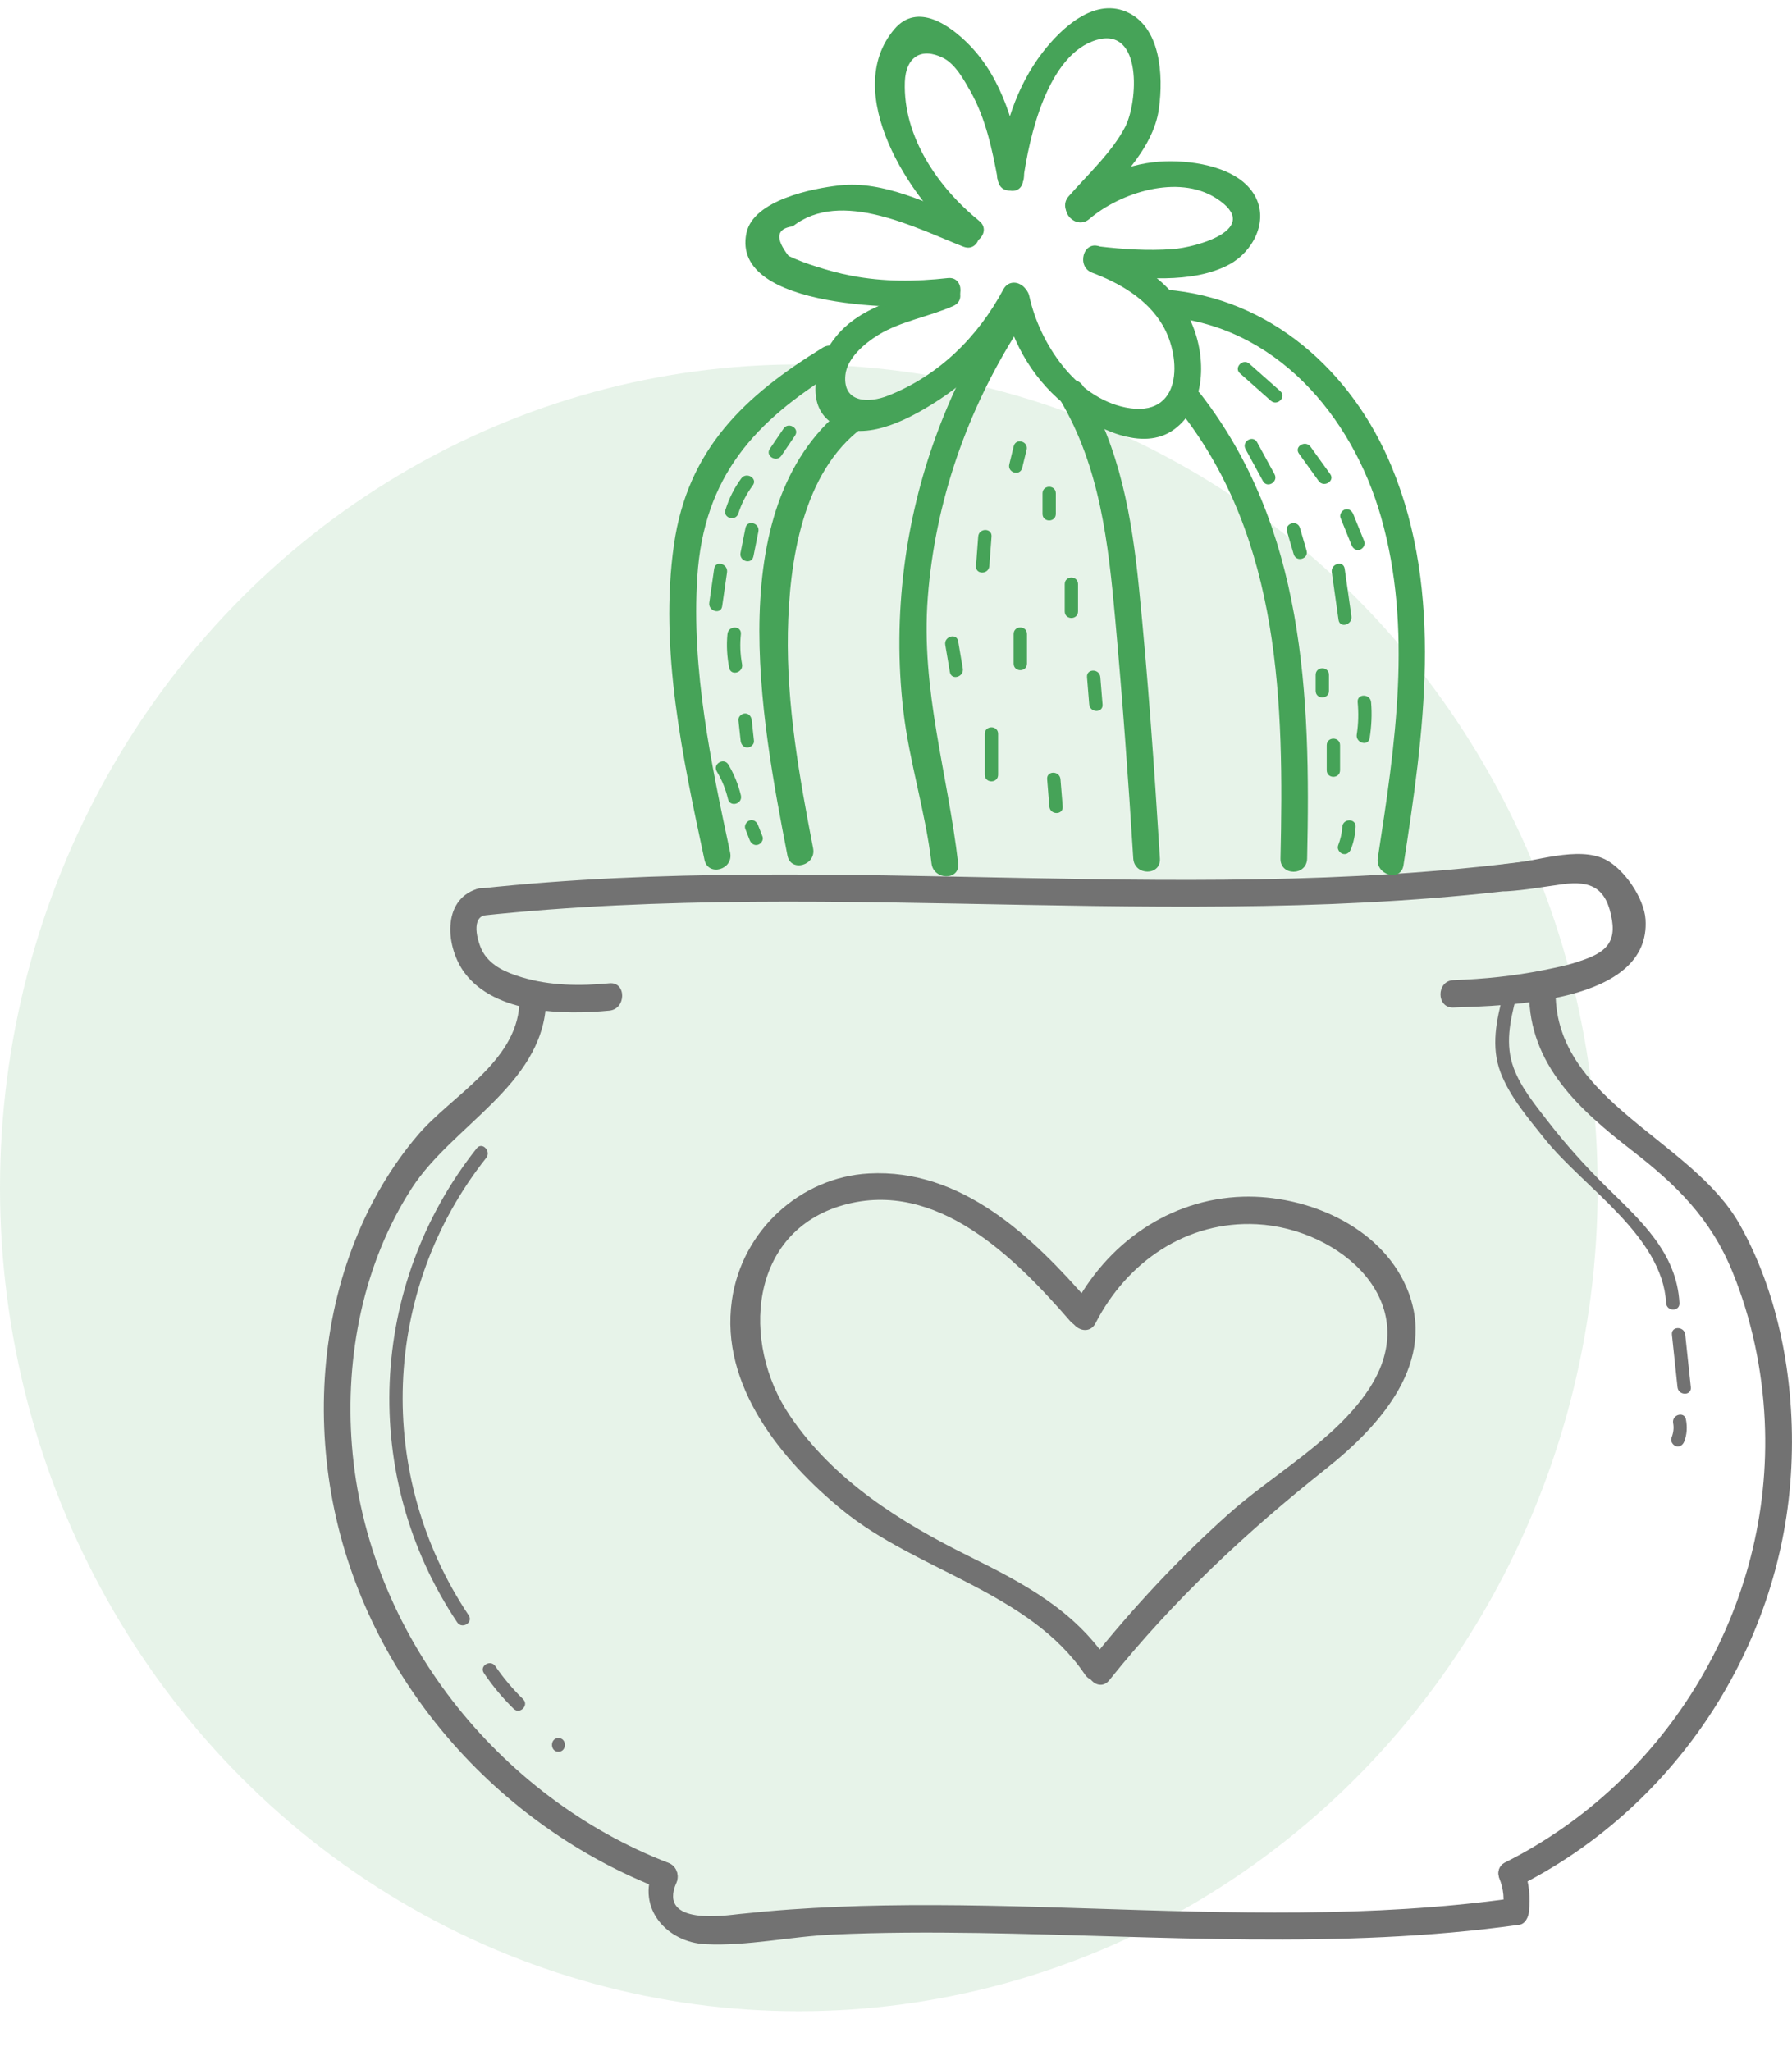 <svg width="83" height="95" viewBox="0 0 83 95" fill="none" xmlns="http://www.w3.org/2000/svg">
<ellipse cx="37" cy="55.011" rx="37" ry="38.133" fill="#46A358" fill-opacity="0.13"/>
<g clip-path="url(#clip0_157_406)">
<path d="M22.248 42.413C39.021 40.607 55.938 43.38 72.669 40.881C73.451 40.763 73.118 39.543 72.34 39.661C55.728 42.139 38.906 39.353 22.248 41.147C21.467 41.231 21.459 42.498 22.248 42.413Z" fill="#727272"/>
<path d="M22.084 41.172C20.446 41.696 20.652 43.891 21.52 45.055C22.943 46.963 26.14 47.005 28.226 46.803C29.012 46.727 29.016 45.461 28.226 45.537C26.876 45.667 25.478 45.655 24.165 45.258C23.482 45.051 22.762 44.76 22.372 44.102C22.17 43.76 21.783 42.595 22.413 42.396C23.17 42.152 22.845 40.928 22.084 41.172Z" fill="#727272"/>
<path d="M69.781 41.278C70.649 41.223 71.488 41.071 72.352 40.953C73.722 40.763 74.426 41.143 74.664 42.62C74.862 43.848 74.109 44.207 73.048 44.553C72.546 44.718 72.019 44.819 71.501 44.925C70.114 45.203 68.724 45.342 67.313 45.393C66.523 45.423 66.519 46.689 67.313 46.659C69.719 46.571 76.479 46.478 76.215 42.574C76.15 41.599 75.232 40.252 74.372 39.813C73.089 39.155 71.089 39.927 69.777 40.012C68.991 40.062 68.987 41.329 69.781 41.278Z" fill="#727272"/>
<path d="M24.055 46.532C23.886 49.213 20.924 50.728 19.352 52.568C18.118 54.016 17.147 55.683 16.444 57.46C14.93 61.267 14.642 65.534 15.411 69.548C16.995 77.782 23.059 84.577 30.633 87.494C31.377 87.781 31.698 86.557 30.962 86.274C23.096 83.244 16.983 75.651 16.3 66.944C15.975 62.807 16.826 58.502 19.077 55.02C20.944 52.133 25.054 50.285 25.289 46.532C25.338 45.722 24.104 45.722 24.055 46.532Z" fill="#727272"/>
<path d="M70.823 45.992C70.823 49.322 73.18 51.412 75.578 53.273C77.639 54.868 79.236 56.422 80.252 58.924C81.136 61.098 81.626 63.445 81.737 65.796C82.14 74.444 77.244 82.471 69.72 86.249C69.008 86.608 69.629 87.701 70.341 87.342C77.331 83.835 82.259 76.706 82.918 68.721C83.251 64.681 82.568 60.233 80.569 56.692C78.368 52.788 72.057 50.998 72.052 45.992C72.057 45.178 70.823 45.178 70.823 45.992Z" fill="#727272"/>
<path d="M30.267 86.565C29.468 88.385 30.9 89.954 32.677 90.039C34.607 90.136 36.643 89.676 38.577 89.592C40.819 89.49 43.061 89.486 45.303 89.52C53.671 89.651 62.035 90.305 70.365 89.14C70.649 89.102 70.793 88.781 70.818 88.528C70.884 87.819 70.826 87.296 70.625 86.629C70.39 85.852 69.201 86.186 69.436 86.966C69.646 87.477 69.695 88 69.584 88.528C69.736 88.325 69.884 88.123 70.036 87.916C63.54 88.823 56.987 88.596 50.454 88.385C47.286 88.283 44.114 88.19 40.946 88.245C39.498 88.27 38.05 88.33 36.602 88.431C35.812 88.486 35.026 88.562 34.241 88.642C33.661 88.701 30.443 89.212 31.328 87.194C31.653 86.464 30.591 85.823 30.267 86.565Z" fill="#727272"/>
<path d="M22.08 53.18C17.053 59.524 16.662 68.379 21.175 75.132C21.397 75.465 21.932 75.149 21.71 74.811C17.361 68.307 17.661 59.756 22.52 53.623C22.763 53.315 22.331 52.864 22.08 53.18Z" fill="#727272"/>
<path d="M22.413 77.483C22.816 78.082 23.277 78.635 23.791 79.137C24.079 79.416 24.515 78.972 24.227 78.69C23.75 78.225 23.322 77.719 22.944 77.166C22.722 76.833 22.187 77.145 22.413 77.483Z" fill="#727272"/>
<path d="M25.865 81.125C26.264 81.125 26.264 80.492 25.865 80.492C25.466 80.492 25.466 81.125 25.865 81.125Z" fill="#727272"/>
<path d="M69.629 46.026C69.312 47.242 69.041 48.466 69.506 49.681C69.938 50.808 70.814 51.825 71.559 52.758C73.344 54.987 76.997 57.236 77.17 60.343C77.191 60.748 77.808 60.752 77.787 60.343C77.66 58.017 75.989 56.527 74.451 55.016C73.459 54.041 72.525 53.007 71.67 51.901C71.094 51.154 70.444 50.365 70.111 49.466C69.703 48.373 69.938 47.297 70.222 46.199C70.324 45.803 69.728 45.634 69.629 46.026Z" fill="#727272"/>
<path d="M77.438 61.811C77.524 62.622 77.61 63.432 77.697 64.243C77.738 64.644 78.359 64.648 78.314 64.243C78.227 63.432 78.141 62.622 78.055 61.811C78.013 61.41 77.396 61.406 77.438 61.811Z" fill="#727272"/>
<path d="M77.495 65.91C77.54 66.146 77.503 66.37 77.417 66.589C77.355 66.749 77.487 66.935 77.631 66.977C77.808 67.028 77.948 66.914 78.009 66.758C78.137 66.429 78.153 66.087 78.088 65.741C78.018 65.344 77.421 65.513 77.495 65.91Z" fill="#727272"/>
<path d="M50.742 61.279C52.215 58.409 54.987 56.531 58.209 56.696C62.043 56.89 66.075 60.313 63.388 64.356C61.812 66.724 58.982 68.256 56.896 70.122C54.58 72.194 52.461 74.477 50.507 76.917C50.005 77.542 50.873 78.441 51.38 77.812C54.358 74.093 57.727 70.949 61.43 68.011C63.902 66.045 66.638 63.061 65.137 59.604C63.894 56.742 60.463 55.337 57.571 55.421C54.165 55.523 51.244 57.582 49.672 60.638C49.306 61.36 50.371 62.001 50.742 61.279Z" fill="#727272"/>
<path d="M50.45 60.296C47.813 57.253 44.522 54.117 40.251 54.345C37.084 54.514 34.356 56.979 33.899 60.224C33.336 64.179 36.215 67.648 39.021 69.94C42.469 72.755 47.669 73.73 50.248 77.546C50.697 78.213 51.766 77.58 51.314 76.909C49.705 74.528 47.364 73.304 44.88 72.072C41.72 70.506 38.606 68.569 36.574 65.547C34.307 62.183 34.681 57.038 39.075 55.805C43.374 54.602 46.994 58.215 49.574 61.191C50.104 61.803 50.977 60.904 50.45 60.296Z" fill="#727272"/>
</g>
<g clip-path="url(#clip1_157_406)">
<path d="M46.472 13.404C45.284 15.623 43.469 17.401 41.141 18.321C40.232 18.683 39.035 18.662 39.154 17.38C39.228 16.581 40.067 15.888 40.676 15.514C41.713 14.875 43.042 14.665 44.156 14.169C44.88 13.845 44.255 12.757 43.535 13.08C41.544 13.967 39.364 14.177 38.233 16.329C37.628 17.48 37.43 19.082 38.792 19.737C40.269 20.448 42.301 19.3 43.527 18.493C45.23 17.375 46.567 15.85 47.534 14.039C47.92 13.328 46.855 12.69 46.472 13.404Z" fill="#46A358"/>
<path d="M43.897 12.879C42.4 13.047 40.915 13.055 39.429 12.769C38.886 12.664 38.348 12.521 37.821 12.349C37.377 12.214 36.949 12.051 36.525 11.853C35.896 11.038 35.958 10.584 36.718 10.483C38.948 8.726 42.433 10.571 44.621 11.424C45.366 11.714 45.687 10.496 44.95 10.21C43.045 9.466 40.956 8.348 38.862 8.588C37.661 8.722 34.892 9.256 34.571 10.798C33.831 14.37 42.108 14.345 43.897 14.143C44.679 14.051 44.687 12.79 43.897 12.879Z" fill="#46A358"/>
<path d="M45.353 10.231C43.481 8.714 41.819 6.352 41.91 3.792C41.951 2.653 42.658 2.17 43.683 2.683C44.246 2.964 44.637 3.683 44.946 4.225C45.661 5.494 45.962 6.944 46.225 8.369C46.373 9.163 47.562 8.827 47.414 8.033C47.019 5.906 46.455 3.692 44.917 2.103C44.008 1.166 42.494 0.09 41.424 1.351C38.923 4.297 42.198 9.268 44.481 11.122C45.098 11.622 45.978 10.735 45.353 10.231Z" fill="#46A358"/>
<path d="M47.385 8.382C47.657 6.356 48.521 2.503 50.8 1.847C52.918 1.242 52.709 4.722 52.116 5.873C51.52 7.033 50.347 8.121 49.496 9.092C48.969 9.693 49.837 10.588 50.368 9.983C51.59 8.588 53.416 6.987 53.679 5.024C53.885 3.503 53.774 1.204 52.133 0.531C50.635 -0.082 49.154 1.313 48.303 2.41C47.048 4.024 46.464 6.024 46.192 8.037C46.085 8.84 47.274 9.185 47.385 8.382Z" fill="#46A358"/>
<path d="M50.454 10.143C51.89 8.916 54.556 8.063 56.308 9.168C58.579 10.605 55.362 11.467 54.301 11.538C53.165 11.618 52.03 11.546 50.903 11.412C50.117 11.32 50.121 12.58 50.903 12.673C52.746 12.891 55.234 13.173 56.95 12.24C58.015 11.66 58.781 10.256 58.127 9.075C57.394 7.752 55.333 7.432 53.996 7.47C52.338 7.52 50.845 8.176 49.586 9.252C48.973 9.773 49.849 10.664 50.454 10.143Z" fill="#46A358"/>
<path d="M50.586 12.631C51.858 13.11 53.12 13.833 53.844 15.051C54.749 16.581 54.77 19.397 52.137 18.872C49.821 18.409 48.147 15.896 47.674 13.715C47.501 12.925 46.312 13.257 46.485 14.051C46.904 15.993 47.953 17.707 49.525 18.897C50.759 19.834 52.927 20.952 54.379 19.889C55.873 18.796 55.873 16.535 55.198 14.98C54.4 13.148 52.701 12.084 50.924 11.412C50.167 11.134 49.846 12.353 50.586 12.631Z" fill="#46A358"/>
<path d="M38.105 16.102C34.501 18.321 31.844 20.792 31.214 25.239C30.527 30.067 31.626 35.115 32.629 39.818C32.798 40.612 33.987 40.276 33.818 39.481C32.93 35.321 32.02 31.009 32.296 26.726C32.596 22.057 34.966 19.506 38.722 17.195C39.405 16.774 38.788 15.682 38.105 16.102Z" fill="#46A358"/>
<path d="M54.009 14.677C59.048 15.081 62.615 19.216 63.968 23.953C65.441 29.109 64.618 34.539 63.816 39.733C63.693 40.528 64.882 40.868 65.005 40.069C65.943 33.976 66.885 27.504 64.462 21.628C62.627 17.178 58.818 13.803 54.009 13.416C53.215 13.353 53.219 14.614 54.009 14.677Z" fill="#46A358"/>
<path d="M39.327 18.716C33.3 23.196 35.254 33.324 36.472 39.62C36.624 40.414 37.817 40.078 37.661 39.284C37.023 35.989 36.431 32.656 36.492 29.286C36.554 26.008 37.159 21.876 39.948 19.805C40.586 19.33 39.973 18.237 39.327 18.716Z" fill="#46A358"/>
<path d="M46.094 14.639C43.852 18.166 42.404 22.108 41.877 26.285C41.602 28.474 41.581 30.694 41.836 32.887C42.112 35.283 42.865 37.586 43.145 39.981C43.235 40.776 44.473 40.788 44.379 39.981C43.893 35.8 42.643 31.95 42.972 27.672C43.313 23.23 44.794 19.002 47.164 15.274C47.592 14.593 46.526 13.963 46.094 14.639Z" fill="#46A358"/>
<path d="M49.109 18.535C50.948 21.637 51.334 25.146 51.655 28.689C51.989 32.375 52.26 36.065 52.49 39.759C52.54 40.566 53.774 40.57 53.724 39.759C53.465 35.577 53.173 31.395 52.754 27.226C52.425 23.953 51.869 20.746 50.174 17.896C49.763 17.207 48.693 17.838 49.109 18.535Z" fill="#46A358"/>
<path d="M54.725 19.124C59.32 25.028 59.472 32.568 59.308 39.763C59.291 40.574 60.525 40.574 60.542 39.763C60.715 32.173 60.418 24.432 55.597 18.233C55.103 17.598 54.235 18.498 54.725 19.124Z" fill="#46A358"/>
<path d="M46.953 20.662C46.883 20.943 46.817 21.221 46.748 21.502C46.653 21.897 47.245 22.066 47.344 21.671C47.414 21.389 47.48 21.111 47.55 20.83C47.644 20.439 47.052 20.271 46.953 20.662Z" fill="#46A358"/>
<path d="M48.286 22.851C48.286 23.166 48.286 23.482 48.286 23.797C48.286 24.205 48.903 24.205 48.903 23.797C48.903 23.482 48.903 23.166 48.903 22.851C48.903 22.444 48.286 22.444 48.286 22.851Z" fill="#46A358"/>
<path d="M45.308 24.848C45.275 25.302 45.238 25.76 45.205 26.214C45.176 26.617 45.793 26.617 45.822 26.214C45.855 25.76 45.892 25.302 45.925 24.848C45.954 24.444 45.337 24.444 45.308 24.848Z" fill="#46A358"/>
<path d="M49.315 27.054C49.315 27.474 49.315 27.895 49.315 28.315C49.315 28.722 49.931 28.722 49.931 28.315C49.931 27.895 49.931 27.474 49.931 27.054C49.931 26.646 49.315 26.646 49.315 27.054Z" fill="#46A358"/>
<path d="M46.949 29.365C46.949 29.819 46.949 30.277 46.949 30.731C46.949 31.139 47.566 31.139 47.566 30.731C47.566 30.277 47.566 29.819 47.566 29.365C47.566 28.958 46.949 28.958 46.949 29.365Z" fill="#46A358"/>
<path d="M45.612 33.988C45.612 34.619 45.612 35.249 45.612 35.88C45.612 36.287 46.229 36.287 46.229 35.88C46.229 35.249 46.229 34.619 46.229 33.988C46.229 33.581 45.612 33.581 45.612 33.988Z" fill="#46A358"/>
<path d="M43.782 29.866C43.852 30.286 43.926 30.706 43.996 31.126C44.062 31.526 44.658 31.358 44.593 30.958C44.523 30.538 44.449 30.118 44.379 29.697C44.309 29.302 43.712 29.471 43.782 29.866Z" fill="#46A358"/>
<path d="M48.501 36.09C48.533 36.51 48.571 36.93 48.603 37.35C48.636 37.754 49.253 37.754 49.221 37.35C49.188 36.93 49.151 36.51 49.118 36.09C49.085 35.686 48.464 35.682 48.501 36.09Z" fill="#46A358"/>
<path d="M50.347 31.362C50.38 31.782 50.417 32.202 50.45 32.623C50.483 33.022 51.1 33.026 51.067 32.623C51.034 32.202 50.997 31.782 50.964 31.362C50.931 30.958 50.314 30.954 50.347 31.362Z" fill="#46A358"/>
<path d="M57.432 17.291C57.909 17.716 58.386 18.14 58.863 18.561C59.163 18.825 59.599 18.38 59.299 18.115C58.822 17.691 58.345 17.266 57.868 16.846C57.571 16.581 57.131 17.023 57.432 17.291Z" fill="#46A358"/>
<path d="M57.69 20.8C57.958 21.292 58.229 21.788 58.496 22.28C58.69 22.633 59.225 22.318 59.031 21.96C58.764 21.469 58.492 20.973 58.225 20.481C58.028 20.128 57.497 20.448 57.69 20.8Z" fill="#46A358"/>
<path d="M60.163 21.006C60.467 21.431 60.772 21.855 61.076 22.276C61.306 22.599 61.845 22.284 61.611 21.956C61.306 21.532 61.002 21.107 60.697 20.687C60.463 20.368 59.928 20.679 60.163 21.006Z" fill="#46A358"/>
<path d="M61.685 26.503C61.787 27.239 61.894 27.974 61.997 28.71C62.055 29.109 62.647 28.941 62.594 28.542C62.491 27.806 62.384 27.071 62.281 26.335C62.219 25.936 61.627 26.108 61.685 26.503Z" fill="#46A358"/>
<path d="M59.611 24.616C59.714 24.965 59.817 25.318 59.92 25.667C60.035 26.054 60.627 25.89 60.516 25.499C60.414 25.15 60.311 24.797 60.208 24.448C60.093 24.062 59.496 24.226 59.611 24.616Z" fill="#46A358"/>
<path d="M62.883 32.517C62.928 33.017 62.92 33.518 62.841 34.014C62.78 34.409 63.372 34.581 63.438 34.182C63.524 33.627 63.553 33.076 63.504 32.517C63.463 32.118 62.846 32.114 62.883 32.517Z" fill="#46A358"/>
<path d="M61.45 34.514C61.45 34.9 61.45 35.283 61.45 35.669C61.45 36.077 62.067 36.077 62.067 35.669C62.067 35.283 62.067 34.9 62.067 34.514C62.067 34.106 61.45 34.106 61.45 34.514Z" fill="#46A358"/>
<path d="M62.088 23.982C62.257 24.402 62.429 24.823 62.598 25.243C62.664 25.402 62.804 25.512 62.976 25.461C63.12 25.424 63.256 25.23 63.19 25.075C63.022 24.654 62.849 24.234 62.68 23.814C62.614 23.654 62.475 23.545 62.302 23.595C62.158 23.633 62.026 23.826 62.088 23.982Z" fill="#46A358"/>
<path d="M60.937 31.257C60.937 31.5 60.937 31.748 60.937 31.992C60.937 32.4 61.554 32.4 61.554 31.992C61.554 31.748 61.554 31.5 61.554 31.257C61.554 30.849 60.937 30.849 60.937 31.257Z" fill="#46A358"/>
<path d="M62.171 38.296C62.154 38.594 62.084 38.88 61.977 39.158C61.916 39.317 62.047 39.502 62.191 39.544C62.368 39.595 62.508 39.481 62.57 39.326C62.702 38.994 62.767 38.653 62.788 38.296C62.813 37.888 62.196 37.893 62.171 38.296Z" fill="#46A358"/>
<path d="M36.291 19.851C36.081 20.162 35.871 20.473 35.657 20.784C35.431 21.12 35.966 21.435 36.192 21.103C36.402 20.792 36.612 20.481 36.825 20.17C37.048 19.834 36.513 19.519 36.291 19.851Z" fill="#46A358"/>
<path d="M34.529 24.448C34.451 24.831 34.377 25.213 34.299 25.6C34.221 25.995 34.813 26.167 34.896 25.768C34.974 25.386 35.048 25.003 35.126 24.616C35.204 24.221 34.608 24.053 34.529 24.448Z" fill="#46A358"/>
<path d="M34.333 22.158C34.008 22.599 33.765 23.087 33.601 23.612C33.477 23.999 34.074 24.163 34.197 23.78C34.349 23.305 34.576 22.877 34.868 22.477C35.106 22.149 34.567 21.838 34.333 22.158Z" fill="#46A358"/>
<path d="M33.078 26.34C33.004 26.865 32.926 27.386 32.852 27.911C32.794 28.306 33.391 28.479 33.448 28.079C33.522 27.554 33.6 27.033 33.674 26.508C33.732 26.108 33.135 25.936 33.078 26.34Z" fill="#46A358"/>
<path d="M33.694 29.365C33.641 29.891 33.674 30.408 33.773 30.925C33.847 31.324 34.443 31.156 34.369 30.756C34.283 30.294 34.266 29.832 34.316 29.365C34.349 28.962 33.731 28.966 33.694 29.365Z" fill="#46A358"/>
<path d="M34.201 33.358C34.234 33.673 34.271 33.988 34.304 34.304C34.321 34.472 34.432 34.619 34.613 34.619C34.765 34.619 34.942 34.476 34.921 34.304C34.888 33.988 34.851 33.673 34.818 33.358C34.802 33.19 34.691 33.043 34.51 33.043C34.358 33.043 34.185 33.186 34.201 33.358Z" fill="#46A358"/>
<path d="M33.201 35.728C33.439 36.127 33.612 36.548 33.719 37.006C33.814 37.401 34.406 37.233 34.316 36.838C34.196 36.334 33.999 35.854 33.736 35.409C33.526 35.064 32.995 35.384 33.201 35.728Z" fill="#46A358"/>
<path d="M34.518 38.38C34.587 38.557 34.653 38.729 34.723 38.906C34.785 39.061 34.929 39.174 35.102 39.124C35.25 39.082 35.381 38.897 35.316 38.737C35.246 38.561 35.18 38.389 35.11 38.212C35.048 38.056 34.904 37.943 34.731 37.993C34.587 38.031 34.456 38.221 34.518 38.38Z" fill="#46A358"/>
</g>
<defs>
<clipPath id="clip0_157_406">
<rect width="68" height="50.5" fill="white" transform="translate(15 39.552)"/>
</clipPath>
<clipPath id="clip1_157_406">
<rect width="35" height="40.194" fill="white" transform="translate(31 0.388)"/>
</clipPath>
</defs>
</svg>
